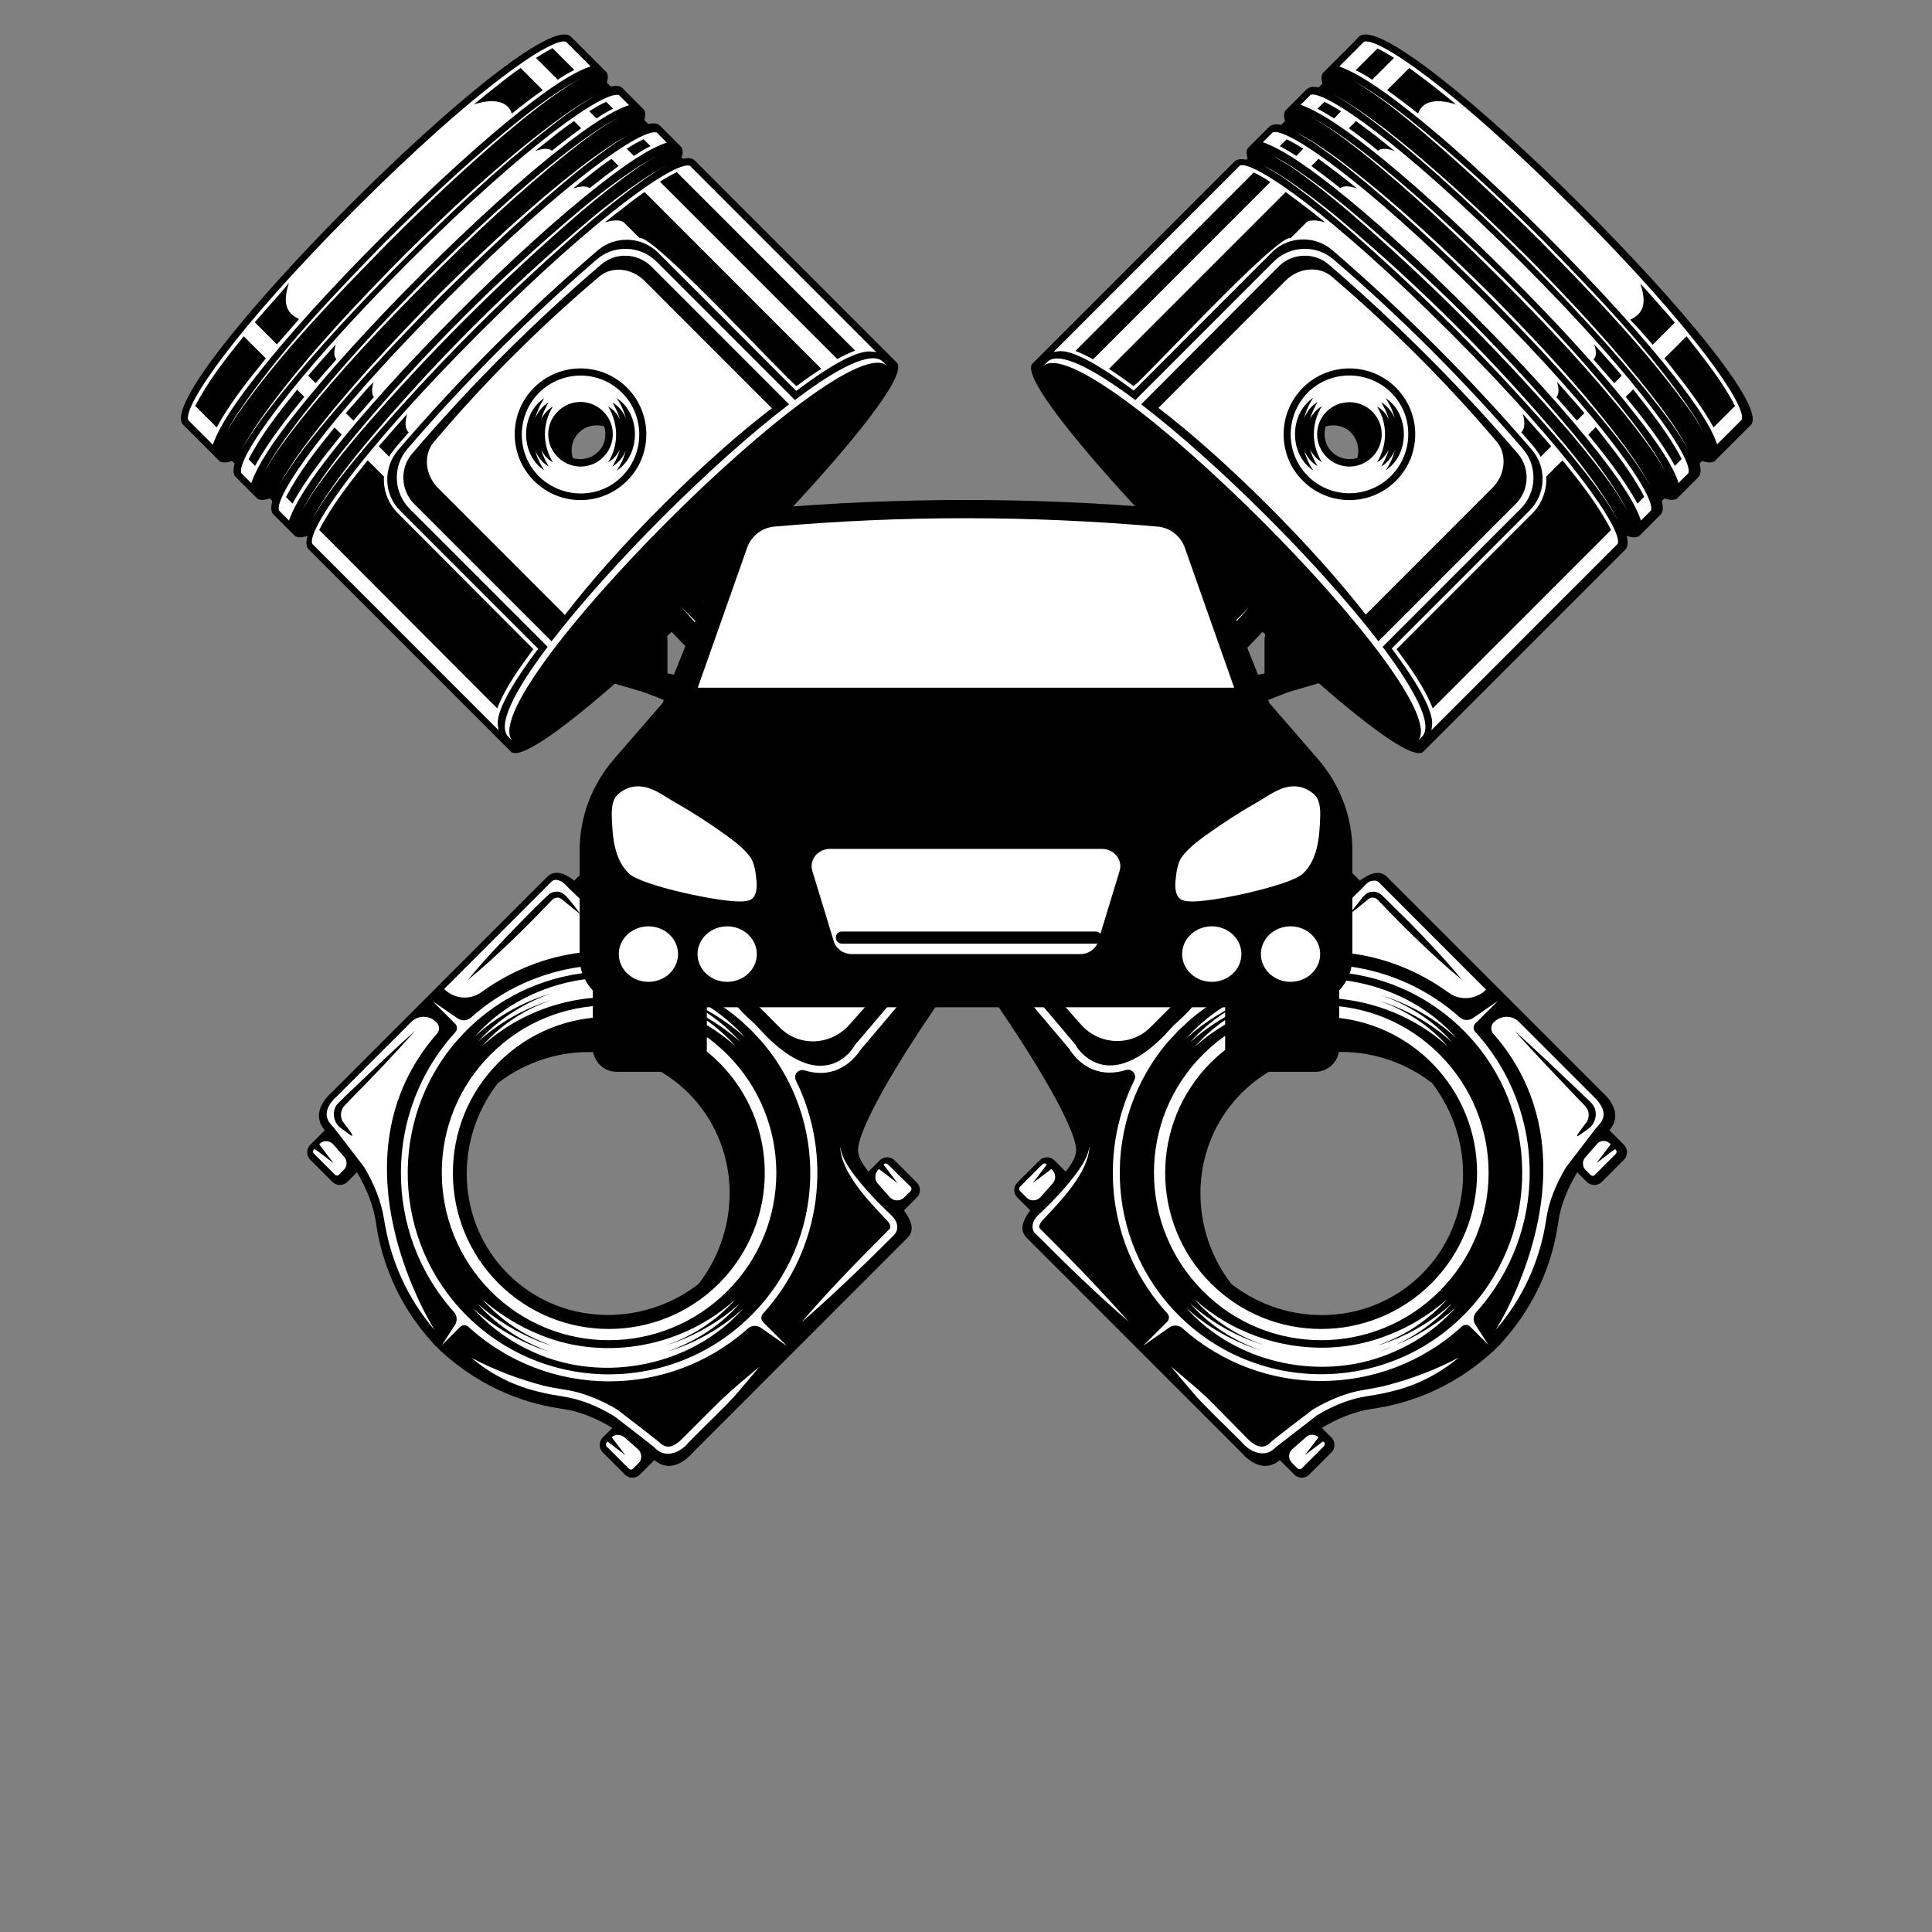 <svg xmlns="http://www.w3.org/2000/svg" xmlns:xlink="http://www.w3.org/1999/xlink" width="500" zoomAndPan="magnify" viewBox="0 0 375 375" height="500" preserveAspectRatio="xMidYMid meet" version="1.2"><rect x="0" y="0" width="375" height="375" fill="#808080" stroke="none"/><defs><clipPath id="460932d40b"><path d="M 115 174 L 138 174 L 138 208.043 L 115 208.043 Z M 115 174 "/></clipPath><clipPath id="3629647015"><path d="M 237 174 L 260 174 L 260 208.043 L 237 208.043 Z M 237 174 "/></clipPath><clipPath id="7888c1991c"><path d="M 112.5 97.043 L 262.5 97.043 L 262.5 196 L 112.5 196 Z M 112.5 97.043 "/></clipPath></defs><g id="dcc574b953"><path style=" stroke:none;fill-rule:nonzero;fill:#000000;fill-opacity:1;" d="M 263.754 7.133 L 262.367 8.586 L 256.555 14.398 C 256.617 14.336 256.684 14.273 256.746 14.273 C 256.43 14.652 256.43 15.348 256.684 16.23 L 255.926 16.992 C 254.914 16.738 254.156 16.863 253.648 17.309 L 252.199 18.762 L 249.293 21.668 C 249.355 21.605 249.418 21.539 249.48 21.539 C 249.168 21.918 249.168 22.613 249.418 23.5 L 248.66 24.258 C 247.648 24.004 246.891 24.133 246.387 24.574 L 242.027 28.934 C 242.094 28.871 242.156 28.809 242.219 28.809 C 241.902 29.188 241.902 29.883 242.156 30.766 L 241.902 31.02 C 240.891 30.766 240.133 30.895 239.629 31.336 L 200.406 70.578 C 198.195 72.789 209.059 86.312 223.207 101.352 C 213.859 110.262 199.965 123.594 187.332 135.094 C 174.699 123.594 160.742 110.324 151.27 101.16 C 165.418 86.184 176.281 72.66 174.07 70.387 L 134.848 31.145 C 134.406 30.703 133.648 30.578 132.574 30.828 L 132.32 30.578 C 132.574 29.691 132.574 28.996 132.258 28.617 C 132.32 28.68 132.383 28.68 132.449 28.746 L 130.996 27.289 L 128.09 24.383 C 127.648 23.941 126.891 23.816 125.816 24.066 L 125.059 23.309 C 125.309 22.426 125.309 21.73 124.996 21.352 C 125.059 21.414 125.121 21.414 125.184 21.477 L 120.824 17.117 C 120.383 16.676 119.625 16.547 118.551 16.801 L 117.793 16.043 C 118.047 15.156 118.047 14.465 117.73 14.082 C 117.793 14.148 117.859 14.148 117.922 14.211 L 113.688 9.977 L 112.301 8.586 L 110.848 7.133 C 103.961 0.246 28.676 75.57 35.562 82.457 L 37.012 83.91 L 42.824 89.723 C 42.762 89.66 42.699 89.598 42.699 89.535 C 43.141 89.852 43.898 89.852 45.035 89.469 L 45.539 89.977 C 45.223 91.176 45.223 92.125 45.793 92.629 L 50.152 96.988 C 50.086 96.926 50.023 96.863 50.023 96.801 C 50.465 97.117 51.223 97.117 52.359 96.738 L 52.867 97.242 C 52.551 98.445 52.551 99.391 53.117 99.898 L 57.477 104.258 C 57.414 104.195 57.352 104.129 57.352 104.066 C 57.793 104.383 58.551 104.383 59.688 104.004 C 59.371 105.203 59.371 106.152 59.941 106.66 L 99.164 145.898 C 101.438 148.113 115.203 136.988 130.363 122.645 C 139.016 131.617 151.332 144.574 162.387 156.641 C 144.195 170.102 128.531 179.391 123.48 179.832 C 122.09 179.961 120.574 179.074 118.996 177.812 L 121.203 175.598 C 121.961 174.84 121.961 173.516 121.203 172.758 L 116.848 168.395 C 116.09 167.637 114.762 167.637 114.004 168.395 L 111.477 170.922 C 109.457 169.406 107.625 168.773 106.172 170.227 C 101.816 174.59 64.363 212.062 64.363 212.062 C 64.363 212.062 59.879 215.664 63.035 219.391 L 60.191 222.234 C 59.434 222.992 59.434 224.32 60.191 225.078 L 64.551 229.438 C 65.309 230.195 66.637 230.195 67.395 229.438 L 69.289 227.543 C 71.055 230.512 72.445 233.797 72.949 237.148 C 73.836 243.531 76.488 252.441 84.066 260.719 C 84.129 260.781 84.195 260.906 84.258 260.969 C 84.445 261.16 84.699 261.348 84.887 261.539 C 85.078 261.73 85.266 261.98 85.457 262.172 C 85.52 262.234 85.582 262.297 85.711 262.359 C 93.984 269.941 102.891 272.598 109.27 273.48 C 112.551 273.926 115.898 275.379 118.867 277.148 L 116.973 279.043 C 116.215 279.801 116.215 281.129 116.973 281.887 L 121.332 286.246 C 122.09 287.004 123.414 287.004 124.172 286.246 L 127.016 283.402 C 130.742 286.562 134.344 282.074 134.344 282.074 C 134.344 282.074 171.859 244.539 176.152 240.242 C 177.605 238.789 176.91 236.957 175.457 234.938 L 177.984 232.406 C 178.742 231.648 178.742 230.324 177.984 229.562 L 173.629 225.203 C 172.871 224.445 171.543 224.445 170.785 225.203 L 168.574 227.414 C 167.312 225.836 166.426 224.32 166.555 222.93 C 166.996 218.125 175.332 203.781 187.711 186.785 C 200.027 203.781 208.43 218.125 208.871 222.93 C 208.996 224.32 208.113 225.836 206.848 227.414 L 204.637 225.203 C 203.879 224.445 202.555 224.445 201.797 225.203 L 197.438 229.562 C 196.68 230.324 196.68 231.648 197.438 232.406 L 199.965 234.938 C 198.449 236.957 197.816 238.789 199.27 240.242 C 203.629 244.605 241.082 282.074 241.082 282.074 C 241.082 282.074 244.684 286.562 248.406 283.402 L 251.25 286.246 C 252.008 287.004 253.336 287.004 254.094 286.246 L 258.449 281.887 C 259.207 281.129 259.207 279.801 258.449 279.043 L 256.555 277.148 C 259.523 275.379 262.809 273.988 266.156 273.48 C 272.535 272.598 281.441 269.941 289.715 262.359 C 289.777 262.297 289.902 262.234 289.969 262.172 C 290.156 261.98 290.348 261.73 290.535 261.539 C 290.727 261.348 290.977 261.16 291.168 260.969 C 291.23 260.906 291.293 260.844 291.355 260.719 C 298.938 252.441 301.59 243.531 302.473 237.148 C 302.914 233.863 304.367 230.512 306.137 227.543 L 308.031 229.438 C 308.789 230.195 310.113 230.195 310.871 229.438 L 315.23 225.078 C 315.988 224.32 315.988 222.992 315.23 222.234 L 312.387 219.391 C 315.547 215.664 311.062 212.062 311.062 212.062 C 311.062 212.062 273.547 174.523 269.25 170.227 C 267.797 168.773 265.965 169.469 263.945 170.922 L 261.418 168.395 C 260.66 167.637 259.336 167.637 258.578 168.395 L 254.219 172.758 C 253.461 173.516 253.461 174.84 254.219 175.598 L 256.43 177.812 C 254.852 179.074 253.336 179.961 251.945 179.832 C 246.891 179.391 231.23 170.102 213.039 156.641 C 224.09 144.574 236.406 131.617 245.062 122.645 C 260.219 136.988 273.988 148.113 276.262 145.898 L 315.484 106.66 C 315.988 106.152 316.051 105.27 315.734 104.004 C 316.809 104.383 317.629 104.383 318.074 104.066 C 318.012 104.129 318.012 104.195 317.945 104.258 L 322.305 99.898 C 322.809 99.391 322.875 98.508 322.559 97.242 L 323.062 96.738 C 324.137 97.117 324.957 97.117 325.398 96.801 C 325.336 96.863 325.336 96.926 325.273 96.992 L 326.727 95.535 L 329.633 92.629 C 330.137 92.125 330.199 91.238 329.883 89.977 L 330.391 89.469 C 331.461 89.852 332.285 89.852 332.727 89.535 C 332.664 89.598 332.664 89.66 332.598 89.723 L 339.863 82.457 C 345.926 75.57 270.703 0.246 263.754 7.133 Z M 116.09 87.699 C 114.762 89.027 112.867 89.406 111.164 88.902 C 110.656 87.195 111.035 85.301 112.363 83.973 C 113.688 82.645 115.582 82.266 117.289 82.773 C 117.793 84.543 117.414 86.438 116.09 87.699 Z M 135.605 249.215 C 124.426 257.812 108.574 257.242 98.594 247.258 C 88.613 237.273 87.984 221.414 96.637 210.227 C 107.816 201.633 123.668 202.203 133.648 212.188 C 143.625 222.172 144.195 238.031 135.605 249.215 Z M 240.957 212.188 C 250.934 202.203 266.789 201.57 277.965 210.227 C 286.555 221.414 285.988 237.273 276.008 247.258 C 266.031 257.242 250.176 257.875 238.996 249.215 C 230.406 238.031 231.039 222.172 240.957 212.188 Z M 263.441 88.902 C 261.734 89.406 259.84 89.027 258.512 87.703 C 257.188 86.375 256.809 84.477 257.312 82.773 C 259.02 82.266 260.914 82.645 262.238 83.973 C 263.504 85.301 263.945 87.195 263.441 88.902 Z M 263.441 88.902 "/><path style=" stroke:none;fill-rule:nonzero;fill:#ffffff;fill-opacity:1;" d="M 190.934 138.316 C 190.617 138 190.238 137.684 189.922 137.434 C 190.617 136.801 191.375 136.105 192.07 135.473 C 212.027 117.402 227.629 103.562 227.883 103.309 C 227.883 103.309 212.977 118.41 193.016 136.484 C 192.324 137.117 191.629 137.75 190.934 138.316 Z M 145.27 193.355 L 151.395 199.484 C 155.121 203.215 161.246 202.961 164.848 198.918 L 182.09 179.516 C 181.461 178.758 180.828 177.938 180.133 177.055 C 165.48 192.281 156.195 198.664 145.711 192.723 C 145.332 192.535 144.953 193.039 145.27 193.355 Z M 224.852 79.172 L 249.547 54.461 C 252.07 51.934 256.051 51.555 258.512 53.703 C 270.07 63.562 280.809 74.305 290.473 85.68 C 292.555 88.145 292.242 92.125 289.715 94.652 L 265.082 119.297 C 254.914 106.152 237.988 89.219 224.852 79.172 Z M 252.891 93.324 C 257.883 98.316 265.965 98.316 270.957 93.324 C 275.945 88.332 275.945 80.246 270.957 75.254 C 265.965 70.262 257.883 70.262 252.891 75.254 C 247.902 80.246 247.902 88.395 252.891 93.324 Z M 202.363 71.145 L 203.25 70.262 C 205.461 68.051 212.027 71.398 220.367 77.652 L 247.207 50.797 C 250.367 47.637 255.48 47.449 258.828 50.355 C 272.094 61.73 284.41 74.113 295.59 87.133 C 298.492 90.48 298.305 95.602 295.145 98.758 L 268.367 125.551 C 274.746 134.082 278.219 140.781 276.008 142.992 L 275.125 143.879 C 283.523 135.473 210.766 62.676 202.363 71.145 Z M 221.504 78.477 C 236.281 89.785 256.176 109.629 267.547 124.477 L 294.199 97.812 C 296.852 95.156 297.039 90.859 294.578 88.016 C 283.461 75.062 271.145 62.742 257.945 51.367 C 255.102 48.902 250.809 49.09 248.156 51.746 Z M 204.828 150.387 C 205.461 150.891 206.09 151.398 206.66 151.902 L 238.367 116.328 C 225.164 128.902 214.176 140.34 204.828 150.387 Z M 303.609 86.121 C 290.473 70.449 275.883 55.852 260.219 42.711 C 256.555 39.613 252.578 36.645 248.535 33.988 C 248.027 33.672 245.82 32.41 245.188 32.094 C 246.008 32.598 247.586 33.547 248.473 34.051 C 252.449 36.77 256.305 39.867 259.965 42.961 C 275.441 56.297 289.969 70.828 303.293 86.312 C 306.199 89.785 309.168 93.453 311.758 97.242 C 312.391 98.129 313.527 100.148 314.156 101.16 C 313.527 100.086 312.578 98.254 311.82 97.18 C 309.355 93.324 306.516 89.598 303.609 86.121 Z M 253.84 92.379 C 249.418 87.953 249.418 80.688 253.84 76.199 C 258.262 71.777 265.523 71.777 270.008 76.199 C 274.492 80.625 274.43 87.891 270.008 92.379 C 265.523 96.863 258.262 96.863 253.84 92.379 Z M 269.566 81.383 C 269.062 80.371 268.367 79.488 267.293 78.918 C 269.379 82.266 269.312 86.375 267.293 89.723 C 268.305 89.156 269.062 88.27 269.566 87.258 C 269.25 88.395 268.746 89.406 268.113 90.543 C 269.379 89.785 270.199 88.648 270.766 87.32 C 270.387 88.711 269.82 90.102 268.934 91.305 C 273.672 88.27 273.672 80.309 268.934 77.273 C 269.82 78.539 270.387 79.93 270.766 81.32 C 270.262 79.992 269.379 78.855 268.113 78.098 C 268.746 79.172 269.25 80.246 269.566 81.383 Z M 257.504 79.867 C 255.039 82.328 255.039 86.246 257.504 88.711 C 259.965 91.176 263.883 91.176 266.344 88.711 C 268.809 86.246 268.809 82.328 266.344 79.867 C 263.883 77.465 259.965 77.465 257.504 79.867 Z M 254.914 91.305 C 254.031 90.039 253.461 88.648 253.082 87.258 C 253.586 88.586 254.473 89.723 255.734 90.48 C 255.102 89.469 254.598 88.332 254.281 87.195 C 254.789 88.207 255.48 89.09 256.555 89.66 C 254.473 86.312 254.535 82.203 256.555 78.855 C 255.547 79.422 254.789 80.309 254.281 81.32 C 254.598 80.18 255.102 79.172 255.734 78.031 C 254.473 78.793 253.648 79.93 253.082 81.254 C 253.461 79.867 254.031 78.477 254.914 77.211 C 250.176 80.309 250.176 88.27 254.914 91.305 Z M 210.262 153.734 C 228.324 133.766 242.219 118.098 242.473 117.844 C 242.473 117.844 227.312 132.82 209.25 152.789 C 209.059 153.039 208.871 153.23 208.617 153.484 C 208.996 153.797 209.375 154.051 209.691 154.305 C 209.945 154.113 210.07 153.926 210.262 153.734 Z M 281.566 64.637 C 305.188 88.27 314.789 102.742 314.031 105.457 L 314.031 105.52 L 277.84 141.73 L 277.965 140.719 C 278.156 139.012 277.02 135.094 270.324 126.121 L 270.137 125.867 L 296.914 99.074 C 300.074 95.914 300.262 90.734 297.355 87.32 C 285.609 73.672 272.598 60.594 258.641 48.586 C 255.23 45.617 250.051 45.805 246.891 48.965 L 220.051 75.82 L 219.797 75.633 C 211.02 69.059 207.164 67.984 205.523 68.176 L 204.512 68.301 L 240.703 32.094 L 240.766 32.094 C 243.48 31.398 257.945 41.004 281.566 64.637 Z M 212.156 69.754 L 246.578 35.316 C 245.504 34.621 244.43 33.988 243.355 33.484 L 208.742 68.113 C 209.691 68.492 210.828 68.996 212.156 69.754 C 212.09 69.754 212.156 69.754 212.156 69.754 Z M 257.188 43.152 C 255.988 42.141 254.723 41.191 253.523 40.246 C 252.133 39.172 250.871 38.285 249.547 37.273 L 215.25 71.586 C 216.891 72.66 218.469 73.801 220.051 74.938 C 222.387 73.23 247.902 45.426 250.555 46.184 C 250.555 46.184 253.336 43.406 253.336 43.406 C 253.902 42.582 255.355 42.645 257.188 43.152 Z M 303.293 89.344 L 300.137 92.504 C 300.262 95.094 299.316 97.75 297.484 99.582 L 271.082 125.996 C 273.734 129.598 276.449 133.324 278.094 137.496 L 312.703 102.867 C 310.242 98.066 306.703 93.578 303.293 89.344 Z M 295.273 83.91 C 296.348 85.172 297.547 86.375 298.492 87.766 C 298.684 88.082 298.871 88.332 299.062 88.648 L 301.082 86.625 C 300.262 85.68 299.441 84.668 298.492 83.656 C 297.547 82.582 296.598 81.508 295.59 80.371 C 296.031 82.016 295.969 83.277 295.273 83.91 Z M 320.789 77.402 C 323.316 80.625 325.84 83.91 327.801 87.512 C 325.906 83.848 323.504 80.496 320.977 77.211 C 313.398 67.48 304.938 58.445 296.281 49.66 C 287.504 41.004 278.473 32.535 268.746 24.953 C 265.461 22.488 262.113 20.023 258.449 18.191 C 262.113 20.086 265.398 22.613 268.617 25.141 C 278.281 32.852 287.25 41.32 295.969 49.977 C 304.621 58.762 313.082 67.734 320.789 77.402 Z M 305.441 84.227 C 292.305 68.555 277.715 53.957 262.051 40.812 C 258.387 37.719 254.41 34.746 250.367 32.094 C 249.859 31.777 247.648 30.512 247.02 30.199 C 247.84 30.703 249.418 31.652 250.305 32.156 C 254.281 34.875 258.133 37.969 261.797 41.066 C 277.273 54.398 291.797 68.934 305.125 84.414 C 308.031 87.891 311 91.555 313.59 95.348 C 314.219 96.23 315.355 98.254 315.988 99.266 C 315.355 98.191 314.41 96.359 313.652 95.285 C 311.25 91.492 308.348 87.766 305.441 84.227 Z M 173.121 236.012 C 170.344 233.355 167.691 230.637 165.418 227.543 C 164.344 226.027 163.332 224.445 163.078 222.551 C 163.207 227.543 168.637 233.168 171.984 236.703 C 172.363 237.086 172.805 237.527 172.805 238.094 C 172.871 238.41 172.617 238.602 172.426 238.789 L 171.922 239.297 C 166.301 244.918 160.742 250.605 155.562 256.672 C 161.562 251.43 167.312 245.93 172.934 240.309 C 172.934 240.309 173.438 239.801 173.438 239.801 C 174.637 238.727 174.195 236.957 173.121 236.012 Z M 288.008 58.191 C 311.629 81.824 321.23 96.297 320.473 99.012 L 320.473 99.074 L 318.516 101.035 L 318.324 100.527 C 317.25 97.559 314.598 93.453 310.242 87.891 C 304.242 80.18 295.461 70.512 285.547 60.594 C 275.629 50.672 265.965 41.887 258.262 35.883 C 252.703 31.523 248.598 28.934 245.629 27.797 L 245.125 27.605 L 247.082 25.648 L 247.145 25.648 C 249.926 24.953 264.387 34.559 288.008 58.191 Z M 252.957 28.871 C 251.883 28.176 250.809 27.543 249.734 27.039 L 248.406 28.363 C 249.48 28.934 250.43 29.504 251.629 30.262 Z M 263.375 36.578 C 262.238 35.633 261.039 34.684 259.902 33.801 C 258.512 32.727 257.25 31.84 255.926 30.828 L 254.535 32.219 C 256.43 33.609 258.324 35.062 260.156 36.516 C 260.852 36.012 261.926 36.074 263.375 36.578 Z M 308.285 84.352 C 311.629 88.461 315.355 93.199 317.82 97.75 L 319.148 96.422 C 316.684 91.617 313.082 87.195 309.734 82.898 Z M 302.094 77.086 C 303.484 78.664 304.809 80.18 306.074 81.637 L 307.523 80.18 C 306.703 79.234 305.883 78.223 304.938 77.211 C 304.051 76.199 303.168 75.188 302.219 74.113 C 302.598 75.379 302.598 76.328 302.219 76.957 Z M 172.363 226.027 C 172.113 225.773 171.734 225.773 171.48 226.027 L 174.195 229.629 L 170.594 226.91 L 170.469 227.035 C 169.773 227.73 169.711 228.934 170.344 229.691 L 172.68 232.344 C 173.438 233.168 174.699 233.23 175.523 232.406 L 176.723 231.207 C 176.977 230.953 176.977 230.574 176.723 230.324 Z M 289.211 56.992 C 280.492 48.398 271.523 39.93 261.797 32.41 C 259.715 30.766 257.125 28.996 254.914 27.543 C 254.41 27.227 252.199 25.965 251.566 25.648 C 252.262 26.09 254.094 27.164 254.852 27.605 C 256.996 29.125 259.586 30.957 261.609 32.598 C 271.207 40.246 280.113 48.711 288.766 57.305 C 298.113 66.723 307.273 76.391 315.355 86.879 C 317.188 89.344 318.957 91.871 320.473 94.527 C 319.02 91.871 317.316 89.281 315.484 86.754 C 307.652 76.137 298.492 66.406 289.211 56.992 Z M 338.094 81.383 L 338.094 81.445 L 333.293 86.246 L 333.105 85.742 C 332.031 82.773 329.379 78.664 325.02 73.105 C 319.02 65.457 310.242 55.789 300.324 45.867 C 290.41 35.949 280.746 27.164 273.039 21.16 C 267.48 16.801 263.375 14.211 260.41 13.074 L 259.965 12.883 L 264.766 8.082 L 264.828 8.082 C 267.547 7.324 282.008 16.926 305.629 40.562 C 329.254 64.195 338.852 78.664 338.094 81.383 Z M 266.344 15.473 L 270.578 11.242 C 269.504 10.547 268.43 9.914 267.355 9.406 L 263.125 13.641 C 264.262 14.148 265.207 14.715 266.344 15.473 Z M 282.641 20.277 C 280.934 18.887 279.23 17.496 277.523 16.168 C 276.137 15.094 274.871 14.211 273.547 13.199 L 269.25 17.496 C 271.273 18.949 273.293 20.465 275.25 22.047 C 276.199 19.203 279.547 19.266 282.641 20.277 Z M 320.789 66.91 L 325.082 62.613 C 324.262 61.668 323.441 60.656 322.492 59.645 C 321.23 58.191 319.777 56.547 318.391 55.031 C 319.652 58.887 319.02 60.844 316.43 62.047 C 316.559 62.172 316.621 62.297 316.746 62.426 C 318.199 63.879 319.527 65.457 320.789 66.91 Z M 336.77 78.793 C 334.305 73.988 330.703 69.566 327.359 65.27 L 323.062 69.566 C 323.504 70.07 323.945 70.641 324.324 71.145 C 327.23 74.809 330.453 79.043 332.602 82.961 Z M 299.629 46.754 C 292.367 39.551 284.914 32.535 277.02 25.965 C 272.344 22.047 267.418 18.254 262.051 15.285 C 267.355 18.316 272.156 22.234 276.828 26.215 C 284.598 32.852 292.051 39.867 299.25 47.07 C 309.609 57.621 319.969 68.363 328.559 80.434 C 329.188 81.32 330.324 83.34 330.957 84.352 C 330.324 83.34 329.316 81.383 328.621 80.371 C 320.41 68.113 309.988 57.371 299.629 46.754 Z M 295.273 50.926 C 318.895 74.559 328.496 89.027 327.738 91.746 L 327.738 91.809 L 325.777 93.766 L 325.652 93.262 C 324.578 90.293 321.926 86.184 317.566 80.625 C 311.566 72.914 302.789 63.246 292.871 53.324 C 282.957 43.406 273.293 34.621 265.586 28.617 C 260.031 24.258 255.926 21.668 252.957 20.531 L 252.449 20.34 L 254.41 18.383 L 254.473 18.383 C 257.188 17.688 271.652 27.289 295.273 50.926 Z M 260.281 21.605 C 260.219 21.605 260.219 21.539 260.281 21.605 C 259.207 20.91 258.133 20.277 257.062 19.77 L 255.734 21.098 C 256.809 21.668 257.754 22.234 258.957 22.992 Z M 270.703 29.312 C 269.504 28.363 268.305 27.418 267.168 26.469 C 265.777 25.395 264.516 24.512 263.188 23.5 L 261.797 24.891 C 263.754 26.281 265.652 27.734 267.48 29.25 C 268.113 28.746 269.125 28.746 270.703 29.312 Z M 315.547 77.023 C 318.895 81.129 322.621 85.867 325.082 90.418 L 326.41 89.09 C 323.945 84.289 320.348 79.867 317 75.57 Z M 309.293 69.754 C 310.684 71.336 312.008 72.914 313.336 74.367 L 314.789 72.914 C 313.969 71.965 313.148 70.957 312.199 69.945 C 311.316 68.934 310.43 67.922 309.422 66.848 C 309.926 68.238 309.863 69.25 309.293 69.754 Z M 291.926 54.02 C 283.145 45.363 274.113 36.895 264.387 29.312 C 261.102 26.848 257.754 24.383 254.094 22.551 C 257.754 24.445 261.039 26.977 264.262 29.504 C 273.863 37.211 282.828 45.68 291.547 54.398 C 300.262 63.121 308.727 72.094 316.43 81.762 C 318.957 84.984 321.484 88.27 323.441 91.871 C 321.547 88.207 319.148 84.859 316.621 81.57 C 309.105 71.84 300.641 62.805 291.926 54.02 Z M 135.668 186.152 C 136.109 187.352 134.344 188.238 133.207 187.797 C 119.941 182.297 105.414 183.941 93.414 192.598 C 91.203 194.176 88.172 193.926 86.215 191.965 L 106.992 171.176 C 107.184 170.988 107.562 170.609 108.383 170.859 C 108.824 170.988 109.203 171.238 109.582 171.555 C 111.414 173.449 119.121 181.16 123.48 181.16 C 131.625 181.16 161.121 160.309 161.121 160.309 C 161.121 160.309 154.426 165.617 138.133 179.203 C 136.68 180.465 134.848 184.129 135.668 186.152 Z M 112.68 177.434 C 111.922 176.422 111.164 175.41 110.34 174.461 C 109.898 173.957 109.395 173.324 108.637 173.137 C 107.879 172.945 106.93 173.137 106.363 173.766 C 104.531 175.473 102.762 177.242 100.992 179.074 C 97.457 182.676 93.984 186.344 90.762 190.262 C 96.574 185.457 102.004 180.086 107.184 174.652 C 107.625 174.145 108.512 174.082 109.016 174.523 L 109.711 175.094 C 110.719 175.914 111.668 176.738 112.68 177.434 Z M 84.383 258.191 C 79.078 251.996 75.793 244.73 74.531 236.578 C 74.023 233.418 72.762 230.008 70.676 226.531 L 65.055 219.199 L 64.234 218.254 C 63.602 217.559 63.352 216.801 63.414 216.043 C 63.539 214.336 65.246 212.945 65.309 212.883 L 65.434 212.754 L 79.836 198.348 C 81.16 197.02 83.371 197.02 84.699 198.41 C 85.332 199.043 85.395 199.992 84.824 200.625 C 63.223 225.266 84.383 258.191 84.383 258.191 Z M 80.594 200.055 C 76.297 203.91 72.066 207.953 67.898 211.934 C 67.898 211.934 66.637 213.137 66.637 213.137 C 66.258 213.578 65.688 214.02 65.309 214.523 C 64.297 216.043 64.867 218.191 66.32 219.074 C 67.52 219.895 69.539 221.73 67.582 219.074 C 67.266 218.633 66.824 218.125 66.57 217.746 C 65.941 216.738 66.066 215.473 66.887 214.59 C 67.266 214.211 68.277 213.137 68.719 212.691 C 72.699 208.648 76.805 204.352 80.594 200.055 Z M 64.676 222.109 C 63.984 221.352 62.781 221.285 62.086 221.98 L 61.961 222.109 L 64.742 225.773 L 61.078 222.992 L 60.949 223.117 C 60.699 223.371 60.699 223.75 60.949 223.941 L 64.992 227.984 C 65.246 228.238 65.625 228.238 65.812 227.984 L 66.762 227.035 C 67.395 226.406 67.457 225.332 66.824 224.574 Z M 123.793 281.254 L 121.203 278.98 C 120.445 278.348 119.375 278.348 118.742 278.98 L 121.395 282.457 L 117.922 279.801 L 117.793 279.926 C 117.543 280.18 117.543 280.559 117.793 280.812 L 122.027 285.047 C 122.277 285.297 122.656 285.297 122.91 285.047 L 123.984 283.973 C 124.68 283.215 124.617 282.012 123.793 281.254 Z M 113.562 170.48 C 112.742 171.301 112.805 172.566 113.562 173.262 L 116.152 175.535 C 116.91 176.168 118.047 176.105 118.742 175.41 L 119.754 174.398 C 120.004 174.145 120.004 173.766 119.754 173.516 L 115.582 169.344 C 115.332 169.09 114.953 169.09 114.699 169.344 L 117.48 173.008 L 113.816 170.227 Z M 183.859 181.855 C 184.113 182.234 184.426 182.613 184.68 182.992 C 175.145 194.113 167.691 203.023 167.059 203.719 C 166.742 204.227 164.531 207.699 160.238 208.207 C 158.91 208.332 157.586 208.207 156.195 207.762 C 154.996 207.383 153.922 208.586 154.488 209.723 C 161.691 224.32 159.543 242.391 148.109 254.969 C 147.668 255.473 147.668 256.168 148.109 256.609 L 152.785 261.285 L 147.73 257.746 C 146.91 257.18 145.836 257.242 145.141 257.875 C 129.73 271.648 106.234 271.523 90.953 257.559 C 90.445 257.117 89.75 257.117 89.309 257.559 L 85.773 261.098 L 88.301 257.18 C 88.805 256.422 88.742 255.348 88.109 254.652 C 74.277 239.234 74.402 215.664 88.363 200.371 C 88.805 199.863 88.805 199.168 88.363 198.727 L 83.941 194.305 L 88.805 197.652 C 89.625 198.223 90.699 198.16 91.395 197.527 C 103.711 186.531 121.141 184.383 135.48 191.082 C 136.867 191.715 138.383 190.512 138.004 188.996 C 137.754 187.859 137.625 186.723 137.754 185.648 C 138.195 181.352 141.668 179.137 142.238 178.82 C 142.996 178.191 152.91 169.848 164.91 159.551 C 165.227 159.863 165.543 160.246 165.797 160.559 C 153.352 171.238 143.184 179.77 143.059 179.961 L 142.934 180.023 C 142.867 180.023 139.52 181.98 139.078 185.836 C 138.699 189.25 140.656 193.102 144.891 197.273 C 145.52 197.844 146.152 198.41 146.723 198.98 C 146.723 198.98 146.785 199.043 146.848 199.043 C 146.91 199.043 146.91 199.105 146.91 199.168 C 147.48 199.801 148.047 200.371 148.617 201.004 C 152.848 205.234 156.699 207.195 160.047 206.816 C 163.902 206.438 165.859 203.023 165.859 202.961 L 165.922 202.836 C 166.109 202.707 173.879 193.418 183.859 181.855 Z M 147.605 201.887 C 147.039 201.316 146.406 200.625 145.836 199.992 C 145.141 199.359 144.512 198.789 143.941 198.223 C 128.344 184.574 104.469 185.395 89.879 200.688 C 75.793 215.473 75.539 238.918 89.246 253.957 C 104.34 270.574 130.172 271.016 145.836 255.281 C 160.488 240.688 161.059 217.242 147.605 201.887 Z M 143.562 253.008 C 139.395 256.801 134.469 259.516 129.164 261.16 C 134.344 259.391 139.078 256.355 142.742 252.188 C 132.699 261.348 117.73 264.258 105.098 259.199 C 100.93 257.559 97.016 255.156 93.605 252.188 C 96.637 255.598 100.426 258.379 104.656 260.211 C 105.477 260.59 106.301 260.906 107.121 261.223 C 106.301 260.969 105.414 260.652 104.594 260.34 C 100.301 258.633 96.258 256.168 92.719 253.07 C 95.879 256.609 99.793 259.453 104.152 261.348 C 104.973 261.73 105.793 262.043 106.613 262.359 C 105.793 262.109 104.973 261.793 104.09 261.477 C 99.605 259.707 95.5 257.18 91.836 253.957 C 95.059 257.559 99.164 260.527 103.648 262.488 C 117.164 268.617 134.406 265.141 144.258 253.957 C 140.027 257.875 134.91 260.719 129.48 262.359 C 134.973 260.402 139.836 257.305 143.562 253.008 Z M 141.164 204.668 C 153.859 217.367 153.859 237.969 141.164 250.605 C 128.469 263.309 107.879 263.309 95.246 250.605 C 82.613 237.906 82.551 217.305 95.246 204.668 C 107.879 191.965 128.469 191.965 141.164 204.668 Z M 139.586 206.246 C 127.773 194.43 108.574 194.43 96.762 206.246 C 84.953 218.062 84.953 237.273 96.762 249.09 C 108.574 260.906 127.773 260.906 139.586 249.09 C 151.395 237.211 151.395 218.062 139.586 206.246 Z M 92.781 202.203 C 96.953 198.41 101.879 195.695 107.184 194.051 C 102.004 195.82 97.266 198.855 93.605 203.023 C 103.648 193.863 118.617 190.953 131.246 196.012 C 135.414 197.652 139.332 200.055 142.742 203.023 C 139.711 199.613 135.922 196.832 131.688 195 C 130.867 194.621 130.047 194.305 129.227 193.988 C 130.047 194.242 130.93 194.559 131.754 194.871 C 136.047 196.578 140.09 199.043 143.625 202.141 C 140.469 198.602 136.551 195.758 132.195 193.863 C 131.375 193.484 130.551 193.168 129.73 192.852 C 130.551 193.102 131.375 193.418 132.258 193.734 C 136.742 195.504 140.848 198.031 144.512 201.254 C 141.289 197.652 137.184 194.684 132.699 192.723 C 119.184 186.594 101.941 190.07 92.09 201.254 C 96.32 197.336 101.438 194.492 106.867 192.852 C 101.438 194.809 96.574 197.969 92.781 202.203 Z M 133.836 277.844 C 132.32 279.297 130.238 282.141 128.09 280.055 C 127.836 279.738 120.383 274.051 119.816 273.609 C 117.605 272.281 115.27 271.207 112.805 270.449 C 110.406 269.691 107.816 269.562 105.414 268.934 C 100.613 267.668 95.941 265.898 91.52 263.562 C 95.371 266.848 100.109 269.184 105.098 270.258 C 107.5 270.891 110.027 271.02 112.426 271.777 C 114.762 272.473 116.973 273.547 119.121 274.809 C 119.059 274.746 127.457 281.191 127.207 281.129 C 129.227 283.148 132.07 281.949 133.648 279.992 C 133.898 279.738 134.594 279.043 134.848 278.789 C 135.984 277.59 142.047 271.777 142.934 270.574 C 144.383 268.867 146.027 266.973 147.418 265.266 C 145.078 267.227 142.617 269.25 140.406 271.332 C 140.406 271.27 133.836 277.844 133.836 277.844 Z M 259.84 169.281 C 259.586 169.027 259.207 169.027 258.957 169.281 L 254.789 173.449 C 254.535 173.703 254.535 174.082 254.789 174.336 L 255.797 175.348 C 256.492 176.043 257.629 176.105 258.387 175.473 L 260.977 173.199 C 261.797 172.504 261.797 171.238 260.977 170.418 L 260.66 170.102 L 256.996 172.883 Z M 279.418 250.605 C 266.723 263.309 246.133 263.309 233.504 250.605 C 220.809 237.906 220.809 217.305 233.504 204.668 C 246.199 191.965 266.789 191.965 279.418 204.668 C 292.113 217.367 292.113 237.906 279.418 250.605 Z M 277.84 206.246 C 266.031 194.43 246.828 194.43 235.02 206.246 C 223.207 218.062 223.207 237.273 235.02 249.09 C 246.828 260.906 266.031 260.906 277.84 249.09 C 289.652 237.211 289.652 218.062 277.84 206.246 Z M 244.934 192.977 C 244.113 193.293 243.293 193.609 242.473 193.988 C 238.113 195.883 234.195 198.727 231.039 202.266 C 234.578 199.105 238.555 196.641 242.914 195 C 243.734 194.684 244.555 194.367 245.441 194.113 C 244.617 194.43 243.797 194.746 242.977 195.125 C 238.746 196.957 234.957 199.738 231.922 203.152 C 235.336 200.117 239.25 197.715 243.418 196.137 C 256.051 191.082 271.02 194.051 281.062 203.152 C 277.398 198.98 272.66 195.945 267.48 194.176 C 272.789 195.82 277.715 198.539 281.883 202.328 C 278.156 198.031 273.23 194.938 267.926 193.102 C 273.355 194.809 278.473 197.59 282.703 201.508 C 272.852 190.324 255.609 186.848 242.094 192.977 C 237.543 194.938 233.504 197.906 230.281 201.508 C 233.883 198.285 238.051 195.695 242.535 193.988 C 243.293 193.547 244.113 193.23 244.934 192.977 Z M 267.926 262.297 C 268.746 261.98 269.566 261.664 270.387 261.285 C 274.746 259.391 278.66 256.547 281.82 253.008 C 278.281 256.168 274.305 258.633 269.945 260.273 C 269.125 260.59 268.305 260.906 267.418 261.16 C 268.238 260.844 269.062 260.527 269.883 260.148 C 274.113 258.316 277.902 255.535 280.934 252.125 C 277.523 255.156 273.609 257.559 269.441 259.137 C 256.809 264.191 241.84 261.223 231.797 252.125 C 235.461 256.293 240.199 259.328 245.375 261.098 C 240.07 259.453 235.145 256.738 230.977 252.945 C 234.703 257.242 239.629 260.34 244.934 262.172 C 239.504 260.465 234.387 257.684 230.156 253.766 C 240.008 264.953 257.25 268.426 270.766 262.297 C 275.312 260.34 279.355 257.367 282.578 253.766 C 278.977 256.988 274.809 259.578 270.324 261.285 C 269.566 261.73 268.746 262.043 267.926 262.297 Z M 261.797 270.449 C 259.336 271.207 256.996 272.281 254.789 273.609 C 254.219 274.051 246.703 279.738 246.512 280.055 C 244.367 282.141 242.219 279.297 240.766 277.844 C 240.766 277.844 234.262 271.27 234.262 271.27 C 232.051 269.184 229.523 267.164 227.25 265.203 C 228.641 266.91 230.281 268.805 231.734 270.512 C 232.617 271.711 238.617 277.527 239.82 278.727 C 240.07 278.98 240.766 279.676 241.02 279.926 C 242.598 281.824 245.441 283.086 247.461 281.066 C 247.27 281.129 255.672 274.746 255.547 274.746 C 257.691 273.48 259.902 272.406 262.238 271.711 C 264.641 270.953 267.168 270.828 269.566 270.195 C 274.555 269.121 279.23 266.785 283.145 263.496 C 278.727 265.836 274.113 267.605 269.25 268.867 C 266.789 269.562 264.262 269.691 261.797 270.449 Z M 256.746 279.801 L 253.27 282.457 L 255.926 278.98 C 255.23 278.348 254.156 278.285 253.461 278.98 L 250.871 281.254 C 250.051 281.949 249.988 283.215 250.746 283.91 L 251.82 284.984 C 252.07 285.234 252.449 285.234 252.703 284.984 L 256.934 280.75 C 257.188 280.496 257.188 280.117 256.934 279.863 Z M 201.984 232.344 L 204.324 229.691 C 205.016 228.934 204.953 227.797 204.195 227.035 L 204.07 226.91 L 200.469 229.629 L 203.188 226.027 C 202.934 225.773 202.555 225.773 202.301 226.027 L 198.008 230.324 C 197.754 230.574 197.754 230.953 198.008 231.207 L 199.207 232.406 C 199.965 233.23 201.227 233.168 201.984 232.344 Z M 238.934 186.152 C 239.754 184.129 237.922 180.465 236.535 179.328 C 220.238 165.742 213.543 160.434 213.543 160.434 C 213.543 160.434 243.039 181.285 251.188 181.285 C 255.609 181.285 263.312 173.578 265.082 171.684 C 265.398 171.367 265.777 171.051 266.281 170.988 C 267.102 170.797 267.48 171.113 267.672 171.301 L 288.453 192.094 C 286.555 193.988 283.461 194.305 281.25 192.723 C 269.312 184.066 254.789 182.426 241.461 187.922 C 240.262 188.238 238.492 187.289 238.934 186.152 Z M 261.926 177.434 C 262.934 176.672 263.945 175.914 264.895 175.094 L 265.586 174.523 C 266.094 174.082 266.977 174.145 267.418 174.652 C 272.66 180.148 278.031 185.457 283.84 190.262 C 280.621 186.344 277.145 182.676 273.609 179.074 C 271.84 177.305 270.008 175.535 268.238 173.766 C 267.672 173.199 266.723 172.945 265.965 173.137 C 265.207 173.262 264.703 173.895 264.262 174.461 C 263.441 175.473 262.684 176.422 261.926 177.434 Z M 202.617 239.234 L 202.113 238.727 C 201.922 238.539 201.672 238.41 201.734 238.031 C 201.797 237.465 202.176 237.02 202.555 236.641 C 205.84 233.168 211.332 227.543 211.461 222.488 C 211.207 224.383 210.195 225.961 209.121 227.48 C 206.848 230.574 204.195 233.355 201.418 235.945 C 200.406 236.895 199.902 238.664 201.164 239.613 C 201.164 239.613 201.672 240.117 201.672 240.117 C 207.293 245.742 212.977 251.301 219.039 256.484 C 213.797 250.605 208.301 244.855 202.617 239.234 Z M 171.355 70.199 L 172.238 71.082 C 163.836 62.676 91.078 135.473 99.543 143.879 L 98.656 142.992 C 96.445 140.781 99.855 134.082 106.301 125.551 L 79.52 98.758 C 76.363 95.602 76.172 90.48 79.078 87.133 C 90.258 74.113 102.637 61.73 115.836 50.355 C 119.184 47.449 124.301 47.637 127.457 50.797 L 154.301 77.652 C 162.574 71.336 169.145 68.051 171.355 70.199 Z M 153.164 78.477 L 126.445 51.746 C 123.793 49.09 119.5 48.902 116.656 51.367 C 103.457 62.676 91.141 75 80.023 88.016 C 77.562 90.859 77.75 95.156 80.402 97.812 L 107.059 124.477 C 118.488 109.629 138.32 89.785 153.164 78.477 Z M 64.363 87.891 C 60.004 93.453 57.414 97.559 56.277 100.527 L 56.086 101.035 L 54.129 99.074 L 54.129 99.012 C 53.371 96.297 62.973 81.824 86.594 58.191 C 110.215 34.559 124.68 24.953 127.395 25.711 L 127.457 25.711 L 129.414 27.672 L 128.91 27.859 C 125.941 28.934 121.836 31.586 116.277 35.949 C 108.574 41.949 98.91 50.734 88.992 60.656 C 79.078 70.578 70.363 80.246 64.363 87.891 Z M 121.648 28.871 L 123.035 30.262 C 124.172 29.504 125.121 28.934 126.258 28.363 L 124.93 27.039 C 123.793 27.543 122.723 28.176 121.648 28.871 Z M 111.227 36.578 C 112.68 36.137 113.816 36.012 114.445 36.516 C 116.277 35.062 118.172 33.609 120.066 32.219 L 118.68 30.828 C 117.289 31.777 116.027 32.727 114.699 33.801 C 113.562 34.684 112.363 35.633 111.227 36.578 Z M 69.73 77.211 C 68.848 78.223 67.961 79.234 67.141 80.18 L 68.594 81.637 C 69.855 80.18 71.184 78.664 72.57 77.086 L 72.508 77.023 C 72.129 76.391 72.129 75.441 72.508 74.18 C 71.434 75.188 70.551 76.262 69.73 77.211 Z M 56.781 97.75 C 59.246 93.199 62.973 88.461 66.32 84.352 L 64.93 82.961 C 61.52 87.195 57.98 91.684 55.52 96.484 Z M 286.367 257.117 L 288.895 261.035 L 285.355 257.496 C 284.914 257.051 284.156 257.051 283.715 257.496 C 268.43 271.461 244.934 271.586 229.523 257.812 C 228.828 257.18 227.691 257.117 226.934 257.684 L 221.883 261.223 L 226.555 256.547 C 226.996 256.105 226.996 255.348 226.555 254.902 C 215.059 242.328 212.977 224.258 220.176 209.66 C 220.746 208.523 219.672 207.32 218.469 207.699 C 217.082 208.145 215.691 208.27 214.43 208.145 C 210.133 207.699 207.922 204.227 207.605 203.656 C 206.469 202.328 182.09 173.262 164.406 153.672 C 146.344 133.703 132.449 118.031 132.195 117.781 C 132.195 117.781 147.352 132.758 165.418 152.723 C 183.48 172.691 208.492 202.457 208.742 202.773 L 208.809 202.898 C 208.809 202.961 210.766 206.309 214.617 206.754 C 218.027 207.133 221.883 205.172 226.051 200.938 C 226.617 200.309 227.188 199.676 227.754 199.105 C 227.754 199.105 227.816 199.043 227.816 198.98 C 227.816 198.98 227.883 198.918 227.945 198.918 C 228.574 198.348 229.145 197.781 229.777 197.211 C 234.008 192.977 235.965 189.121 235.586 185.773 C 235.207 181.918 231.797 179.961 231.734 179.961 L 231.609 179.895 C 231.293 179.645 201.543 154.684 181.586 136.547 C 161.629 118.477 146.723 103.371 146.723 103.371 C 146.973 103.625 162.574 117.465 182.531 135.535 C 202.113 153.293 231.164 177.621 232.492 178.758 C 232.996 179.074 236.473 181.285 236.977 185.582 C 237.102 186.656 237.039 187.797 236.723 188.934 C 236.344 190.449 237.859 191.715 239.25 191.02 C 253.586 184.32 271.02 186.469 283.336 197.465 C 284.031 198.094 285.105 198.16 285.926 197.59 L 290.789 194.242 L 286.367 198.664 C 285.926 199.105 285.926 199.863 286.367 200.309 C 300.324 215.598 300.453 239.168 286.621 254.59 C 285.926 255.281 285.863 256.355 286.367 257.117 Z M 285.355 253.957 C 299.062 238.852 298.809 215.41 284.727 200.688 C 270.137 185.395 246.262 184.574 230.66 198.223 C 230.094 198.789 229.398 199.422 228.766 199.992 C 228.133 200.688 227.566 201.316 226.996 201.887 C 213.543 217.242 214.176 240.688 228.766 255.281 C 244.492 271.016 270.262 270.512 285.355 253.957 Z M 83.055 54.398 C 91.773 45.68 100.742 37.211 110.406 29.504 C 113.625 26.977 116.91 24.445 120.574 22.551 C 116.91 24.383 113.562 26.848 110.277 29.312 C 100.488 36.895 91.457 45.363 82.742 54.02 C 74.023 62.805 65.562 71.84 57.98 81.57 C 55.52 84.859 53.055 88.207 51.16 91.871 C 53.117 88.27 55.645 84.984 58.172 81.762 C 65.879 72.094 74.34 63.121 83.055 54.398 Z M 69.414 84.477 C 82.742 68.934 97.266 54.461 112.742 41.129 C 116.406 38.035 120.32 34.938 124.238 32.219 C 125.121 31.652 126.699 30.703 127.52 30.262 C 126.891 30.578 124.68 31.902 124.172 32.156 C 120.133 34.809 116.152 37.781 112.488 40.875 C 96.824 54.02 82.234 68.617 69.098 84.289 C 66.191 87.766 63.289 91.555 60.824 95.348 C 60.129 96.359 59.121 98.254 58.488 99.328 C 59.121 98.316 60.258 96.297 60.887 95.41 C 63.539 91.617 66.508 87.953 69.414 84.477 Z M 313.527 222.992 L 309.863 225.773 L 312.641 222.109 L 312.516 221.98 C 311.758 221.223 310.559 221.285 309.926 222.109 L 307.715 224.637 C 307.082 225.332 307.082 226.406 307.777 227.102 L 308.727 228.047 C 308.977 228.301 309.355 228.301 309.547 228.047 L 313.59 224.004 C 313.84 223.75 313.84 223.371 313.59 223.184 Z M 57.035 80.625 C 52.676 86.184 50.086 90.293 48.949 93.262 L 48.762 93.766 L 46.805 91.809 L 46.805 91.746 C 46.047 89.027 55.645 74.559 79.266 50.926 C 102.891 27.289 117.352 17.688 120.066 18.445 L 120.133 18.445 L 122.09 20.402 L 121.582 20.594 C 118.617 21.668 114.512 24.32 108.953 28.68 C 101.246 34.684 91.582 43.469 81.668 53.387 C 71.75 63.309 63.098 72.914 57.035 80.625 Z M 114.383 21.605 L 115.773 22.992 C 116.91 22.234 117.859 21.668 118.996 21.098 L 117.668 19.77 C 116.469 20.277 115.457 20.91 114.383 21.605 C 114.383 21.539 114.383 21.605 114.383 21.605 Z M 103.898 29.312 C 105.477 28.746 106.551 28.746 107.121 29.25 C 109.016 27.734 110.91 26.281 112.805 24.891 L 111.414 23.5 C 110.027 24.445 108.762 25.395 107.438 26.469 C 106.234 27.418 105.035 28.363 103.898 29.312 Z M 62.402 69.945 C 61.52 70.957 60.637 71.965 59.812 72.914 L 61.266 74.367 C 62.531 72.852 63.855 71.336 65.309 69.754 C 64.805 69.25 64.742 68.238 65.184 66.848 C 64.234 67.922 63.289 68.934 62.402 69.945 Z M 49.52 90.418 C 51.98 85.867 55.707 81.129 59.055 77.023 L 57.668 75.633 C 54.258 79.867 50.719 84.352 48.254 89.156 Z M 96.762 141.73 L 60.57 105.52 L 60.57 105.457 C 59.812 102.742 69.414 88.27 93.035 64.637 C 116.656 41.004 131.121 31.398 133.836 32.156 L 133.898 32.156 L 170.09 68.363 L 169.078 68.238 C 167.375 68.051 163.523 69.125 154.805 75.695 L 154.555 75.883 L 127.711 49.027 C 124.551 45.867 119.375 45.68 115.961 48.648 C 102.004 60.656 88.992 73.672 77.246 87.387 C 74.34 90.797 74.469 95.98 77.688 99.141 L 104.469 125.93 L 104.277 126.184 C 97.582 135.094 96.383 139.074 96.637 140.781 Z M 128.09 35.254 L 162.512 69.691 C 163.773 68.996 164.973 68.43 165.984 68.051 L 131.375 33.422 C 130.172 33.988 129.102 34.621 128.09 35.254 Z M 117.414 43.152 C 119.246 42.645 120.637 42.582 121.332 43.406 C 121.332 43.406 124.109 46.184 124.109 46.184 C 126.762 45.426 152.281 73.23 154.617 74.938 C 156.195 73.734 157.836 72.598 159.418 71.586 L 125.121 37.273 C 123.73 38.223 122.469 39.172 121.141 40.246 C 119.879 41.191 118.68 42.141 117.414 43.152 Z M 76.109 83.656 C 75.227 84.668 74.34 85.68 73.52 86.625 L 75.539 88.648 C 75.73 88.332 75.855 88.016 76.109 87.766 C 77.055 86.438 78.258 85.238 79.332 83.91 C 78.574 83.277 78.574 82.016 79.016 80.371 C 78.004 81.508 77.055 82.582 76.109 83.656 Z M 96.508 137.496 C 98.152 133.324 100.867 129.598 103.52 125.996 L 77.184 99.582 C 75.352 97.75 74.34 95.094 74.531 92.504 L 71.371 89.344 C 67.961 93.578 64.426 98.066 61.961 102.867 Z M 71.309 86.312 C 84.637 70.766 99.164 56.297 114.637 42.961 C 118.301 39.867 122.215 36.77 126.133 34.051 C 127.016 33.484 128.594 32.535 129.414 32.094 C 128.785 32.41 126.574 33.734 126.066 33.988 C 122.027 36.645 118.047 39.613 114.383 42.711 C 98.719 55.852 84.129 70.449 70.992 86.121 C 68.086 89.598 65.184 93.387 62.719 97.18 C 62.023 98.191 61.016 100.086 60.383 101.16 C 61.016 100.148 62.152 98.129 62.781 97.242 C 65.371 93.453 68.34 89.785 71.309 86.312 Z M 85.773 57.305 C 94.488 48.711 103.395 40.246 112.93 32.598 C 115.016 30.957 117.543 29.059 119.688 27.605 C 120.445 27.164 122.277 26.027 122.973 25.648 C 122.406 26.027 120.195 27.227 119.625 27.543 C 117.414 28.996 114.824 30.766 112.742 32.41 C 103.016 39.93 94.109 48.332 85.332 56.992 C 76.047 66.469 66.887 76.137 58.93 86.816 C 57.098 89.281 55.457 91.871 53.941 94.59 C 55.457 91.934 57.223 89.406 59.055 86.941 C 67.328 76.391 76.426 66.723 85.773 57.305 Z M 223.27 199.422 L 229.398 193.293 C 229.715 192.977 229.332 192.473 228.953 192.723 C 208.934 204.035 193.332 170.543 136.301 116.262 L 209.816 198.855 C 213.355 202.898 219.543 203.152 223.27 199.422 Z M 97.773 26.215 C 102.445 22.297 107.246 18.383 112.551 15.285 C 107.184 18.254 102.258 22.047 97.582 25.965 C 89.688 32.535 82.234 39.551 74.973 46.754 C 64.613 57.371 54.258 68.113 45.98 80.434 C 45.289 81.383 44.277 83.402 43.645 84.414 C 44.277 83.402 45.414 81.383 46.047 80.496 C 54.57 68.363 64.992 57.688 75.352 47.133 C 82.551 39.867 90.004 32.852 97.773 26.215 Z M 120.762 76.262 C 125.184 80.688 125.184 87.953 120.762 92.441 C 116.34 96.926 109.078 96.863 104.594 92.441 C 100.172 88.016 100.172 80.75 104.594 76.262 C 109.078 71.777 116.34 71.777 120.762 76.262 Z M 105.035 87.258 C 105.543 88.27 106.234 89.156 107.309 89.723 C 105.289 86.375 105.227 82.266 107.309 78.918 C 106.301 79.488 105.543 80.371 105.035 81.383 C 105.352 80.246 105.855 79.172 106.488 78.098 C 105.227 78.855 104.34 79.992 103.836 81.32 C 104.215 79.93 104.785 78.539 105.668 77.273 C 100.93 80.309 100.93 88.27 105.668 91.305 C 104.785 90.039 104.215 88.711 103.836 87.32 C 104.34 88.648 105.227 89.785 106.488 90.543 C 105.855 89.406 105.352 88.395 105.035 87.258 Z M 117.098 88.711 C 119.562 86.246 119.562 82.328 117.098 79.867 C 114.637 77.402 110.719 77.402 108.258 79.867 C 105.793 82.328 105.793 86.246 108.258 88.711 C 110.719 91.176 114.699 91.176 117.098 88.711 Z M 119.688 77.273 C 120.574 78.539 121.141 79.867 121.52 81.32 C 121.016 79.992 120.133 78.855 118.867 78.098 C 119.5 79.172 120.004 80.246 120.32 81.383 C 119.816 80.371 119.121 79.488 118.047 78.918 C 120.066 82.266 120.133 86.375 118.047 89.723 C 119.059 89.156 119.816 88.27 120.32 87.258 C 120.004 88.395 119.5 89.469 118.867 90.543 C 120.133 89.785 121.016 88.648 121.52 87.32 C 121.141 88.711 120.574 90.102 119.688 91.367 C 124.426 88.27 124.426 80.309 119.688 77.273 Z M 125.121 54.527 L 149.816 79.234 C 136.68 89.281 119.754 106.152 109.648 119.359 L 85.016 94.715 C 82.488 92.188 82.109 88.207 84.258 85.742 C 93.855 74.367 104.594 63.625 116.215 53.77 C 118.617 51.621 122.531 51.934 125.121 54.527 Z M 121.711 75.254 C 116.719 70.262 108.637 70.262 103.648 75.254 C 98.656 80.246 98.656 88.332 103.648 93.324 C 108.637 98.316 116.719 98.316 121.711 93.324 C 126.699 88.395 126.699 80.246 121.711 75.254 Z M 78.32 49.66 C 69.668 58.445 61.141 67.418 53.625 77.211 C 51.16 80.496 48.699 83.848 46.805 87.512 C 48.762 83.91 51.289 80.625 53.812 77.402 C 61.52 67.734 69.984 58.762 78.699 50.039 C 87.414 41.32 96.383 32.852 106.047 25.207 C 109.27 22.68 112.551 20.148 116.215 18.254 C 112.551 20.086 109.203 22.551 105.922 25.016 C 96.129 32.535 87.098 41.004 78.32 49.66 Z M 309.609 219.199 L 303.988 226.531 C 301.902 230.008 300.578 233.418 300.137 236.578 C 298.938 244.73 295.59 251.996 290.281 258.191 C 290.281 258.191 311.441 225.266 289.84 200.625 C 289.273 199.992 289.336 198.98 289.969 198.41 C 291.355 197.02 293.504 197.02 294.832 198.348 L 309.23 212.754 L 309.355 212.883 C 309.355 212.883 311.062 214.336 311.25 216.043 C 311.316 216.801 311.062 217.496 310.43 218.254 Z M 309.23 214.523 C 308.914 214.02 308.348 213.578 307.906 213.137 C 307.906 213.137 306.641 211.934 306.641 211.934 C 302.473 207.953 298.242 203.91 293.945 200.055 C 297.797 204.352 301.84 208.586 305.82 212.754 C 306.199 213.199 307.273 214.211 307.652 214.652 C 308.473 215.473 308.598 216.801 307.969 217.812 C 307.652 218.191 307.273 218.695 306.957 219.137 C 304.938 221.793 307.02 219.961 308.219 219.137 C 309.672 218.191 310.242 216.043 309.23 214.523 Z M 49.582 73.168 C 45.223 78.727 42.633 82.836 41.496 85.805 L 41.309 86.312 L 36.508 81.508 L 36.508 81.445 C 35.75 78.664 45.352 64.195 68.973 40.562 C 92.594 16.926 107.059 7.324 109.773 8.082 L 109.836 8.082 L 114.637 12.883 L 114.133 13.074 C 111.164 14.148 107.059 16.801 101.5 21.16 C 93.855 27.164 84.195 35.949 74.277 45.867 C 64.363 55.789 55.582 65.457 49.582 73.168 Z M 104.027 11.242 L 108.258 15.473 C 109.395 14.715 110.34 14.148 111.477 13.578 L 107.246 9.344 C 106.172 9.914 105.098 10.547 104.027 11.242 Z M 91.961 20.277 C 95.059 19.266 98.406 19.203 99.352 22.047 C 101.309 20.465 103.27 18.949 105.352 17.496 L 101.059 13.199 C 99.668 14.148 98.406 15.094 97.078 16.168 C 95.371 17.496 93.668 18.887 91.961 20.277 Z M 52.047 59.582 C 51.16 60.594 50.277 61.602 49.457 62.551 L 53.75 66.848 C 55.016 65.395 56.34 63.879 57.73 62.297 C 57.855 62.172 57.918 62.047 58.047 61.918 C 55.52 60.781 54.824 58.762 56.086 54.906 C 54.824 56.484 53.371 58.129 52.047 59.582 Z M 42.066 82.961 C 44.152 79.043 47.371 74.809 50.34 71.145 C 50.781 70.641 51.16 70.07 51.602 69.566 L 47.309 65.27 C 43.898 69.504 40.359 73.988 37.898 78.793 Z M 42.066 82.961 "/><g clip-rule="nonzero" clip-path="url(#460932d40b)"><path style=" stroke:none;fill-rule:nonzero;fill:#000000;fill-opacity:1;" d="M 132.555 208.043 L 119.715 208.043 C 117.152 208.043 115.07 205.965 115.07 203.398 L 115.07 179.613 C 115.07 177.051 117.152 174.973 119.715 174.973 L 132.555 174.973 C 135.117 174.973 137.199 177.051 137.199 179.613 L 137.199 203.398 C 137.211 205.965 135.129 208.043 132.555 208.043 Z M 132.555 208.043 "/></g><g clip-rule="nonzero" clip-path="url(#3629647015)"><path style=" stroke:none;fill-rule:nonzero;fill:#000000;fill-opacity:1;" d="M 255.285 208.043 L 242.445 208.043 C 239.883 208.043 237.801 205.965 237.801 203.398 L 237.801 179.613 C 237.801 177.051 239.883 174.973 242.445 174.973 L 255.285 174.973 C 257.848 174.973 259.93 177.051 259.93 179.613 L 259.93 203.398 C 259.93 205.965 257.848 208.043 255.285 208.043 Z M 255.285 208.043 "/></g><g clip-rule="nonzero" clip-path="url(#7888c1991c)"><path style=" stroke:none;fill-rule:nonzero;fill:#000000;fill-opacity:1;" d="M 262.492 165.039 L 262.492 185.883 C 262.492 191.199 257.898 195.512 252.215 195.512 L 122.785 195.512 C 117.102 195.512 112.508 191.199 112.508 185.883 L 112.508 165.039 C 112.508 158.566 114.883 152.281 119.242 147.262 L 128.621 136.441 L 141.191 104.957 C 142.598 101.41 146 98.93 149.887 98.613 C 161.465 97.645 174.008 97.055 187.418 97.043 C 200.871 97.043 213.477 97.645 225.102 98.613 C 229 98.93 232.391 101.422 233.797 104.957 C 237.934 115.312 242.125 125.812 246.379 136.457 L 255.758 147.273 C 260.117 152.293 262.492 158.578 262.492 165.039 Z M 262.492 165.039 "/></g><path style=" stroke:none;fill-rule:nonzero;fill:#ffffff;fill-opacity:1;" d="M 135.438 133.48 L 145.008 106.336 C 145.809 104.047 147.879 102.426 150.266 102.215 C 162.574 101.129 175.07 100.586 187.418 100.586 L 187.488 100.586 C 199.867 100.586 212.391 101.141 224.723 102.215 C 227.109 102.426 229.18 104.047 229.98 106.336 L 239.551 133.48 Z M 135.438 133.48 "/><path style=" stroke:none;fill-rule:nonzero;fill:#ffffff;fill-opacity:1;" d="M 126.293 153.109 C 123.789 152.152 121.793 152.707 120.164 153.973 C 118.734 155.082 118.699 157.078 118.758 158.812 C 118.91 162.652 119.242 166.879 122.137 169.598 C 124.582 171.898 140.105 175.254 144.168 174.961 C 144.816 174.91 145.527 174.828 146 174.414 C 146.922 173.625 146.934 172.008 146.836 170.98 C 146.707 169.527 146.461 167.484 145.574 166.289 C 144.355 164.672 142.691 163.395 141.027 162.18 C 137.684 159.77 134.199 157.527 130.594 155.484 C 129.426 154.809 127.926 153.723 126.293 153.109 Z M 126.293 153.109 "/><path style=" stroke:none;fill-rule:nonzero;fill:#ffffff;fill-opacity:1;" d="M 248.707 153.109 C 251.211 152.152 253.207 152.707 254.836 153.973 C 256.266 155.082 256.301 157.078 256.242 158.812 C 256.09 162.652 255.758 166.879 252.863 169.598 C 250.418 171.898 234.895 175.254 230.832 174.961 C 230.184 174.91 229.473 174.828 229 174.414 C 228.078 173.625 228.066 172.008 228.164 170.98 C 228.293 169.527 228.539 167.484 229.426 166.289 C 230.645 164.672 232.309 163.395 233.973 162.18 C 237.316 159.77 240.801 157.527 244.406 155.484 C 245.574 154.809 247.074 153.723 248.707 153.109 Z M 248.707 153.109 "/><path style=" stroke:none;fill-rule:nonzero;fill:#ffffff;fill-opacity:1;" d="M 209.699 185.188 L 165.301 185.188 C 163.707 185.188 162.301 184.195 161.852 182.754 L 157.672 169.043 C 157.02 166.902 158.734 164.766 161.121 164.766 L 213.867 164.766 C 216.242 164.766 217.969 166.902 217.316 169.043 L 213.137 182.754 C 212.699 184.195 211.293 185.188 209.699 185.188 Z M 209.699 185.188 "/><path style=" stroke:none;fill-rule:nonzero;fill:#ffffff;fill-opacity:1;" d="M 131.609 185.188 C 131.609 185.543 131.574 185.891 131.5 186.238 C 131.426 186.586 131.316 186.922 131.172 187.25 C 131.027 187.574 130.852 187.887 130.641 188.18 C 130.43 188.473 130.191 188.746 129.926 188.996 C 129.656 189.246 129.367 189.469 129.055 189.664 C 128.738 189.863 128.406 190.027 128.059 190.164 C 127.711 190.297 127.352 190.402 126.98 190.469 C 126.609 190.539 126.234 190.574 125.855 190.574 C 125.48 190.574 125.105 190.539 124.734 190.469 C 124.363 190.402 124.004 190.297 123.656 190.164 C 123.305 190.027 122.977 189.863 122.66 189.664 C 122.348 189.469 122.055 189.246 121.789 188.996 C 121.523 188.746 121.285 188.473 121.074 188.18 C 120.863 187.887 120.688 187.574 120.543 187.25 C 120.398 186.922 120.289 186.586 120.215 186.238 C 120.141 185.891 120.105 185.543 120.105 185.188 C 120.105 184.832 120.141 184.484 120.215 184.137 C 120.289 183.789 120.398 183.453 120.543 183.125 C 120.688 182.801 120.863 182.488 121.074 182.195 C 121.285 181.902 121.523 181.629 121.789 181.379 C 122.055 181.129 122.348 180.906 122.66 180.711 C 122.977 180.512 123.305 180.348 123.656 180.211 C 124.004 180.078 124.363 179.973 124.734 179.906 C 125.105 179.836 125.48 179.801 125.855 179.801 C 126.234 179.801 126.609 179.836 126.98 179.906 C 127.352 179.973 127.711 180.078 128.059 180.211 C 128.406 180.348 128.738 180.512 129.055 180.711 C 129.367 180.906 129.656 181.129 129.926 181.379 C 130.191 181.629 130.43 181.902 130.641 182.195 C 130.852 182.488 131.027 182.801 131.172 183.125 C 131.316 183.453 131.426 183.789 131.5 184.137 C 131.574 184.484 131.609 184.832 131.609 185.188 Z M 131.609 185.188 "/><path style=" stroke:none;fill-rule:nonzero;fill:#ffffff;fill-opacity:1;" d="M 146.898 185.188 C 146.898 185.543 146.859 185.891 146.785 186.238 C 146.711 186.586 146.605 186.922 146.461 187.25 C 146.312 187.574 146.137 187.887 145.926 188.18 C 145.719 188.473 145.48 188.746 145.211 188.996 C 144.945 189.246 144.652 189.469 144.34 189.664 C 144.027 189.863 143.695 190.027 143.344 190.164 C 142.996 190.297 142.637 190.402 142.266 190.469 C 141.895 190.539 141.523 190.574 141.145 190.574 C 140.766 190.574 140.391 190.539 140.02 190.469 C 139.652 190.402 139.293 190.297 138.941 190.164 C 138.594 190.027 138.262 189.863 137.949 189.664 C 137.633 189.469 137.344 189.246 137.074 188.996 C 136.809 188.746 136.57 188.473 136.359 188.18 C 136.148 187.887 135.973 187.574 135.828 187.25 C 135.684 186.922 135.574 186.586 135.5 186.238 C 135.426 185.891 135.391 185.543 135.391 185.188 C 135.391 184.832 135.426 184.484 135.5 184.137 C 135.574 183.789 135.684 183.453 135.828 183.125 C 135.973 182.801 136.148 182.488 136.359 182.195 C 136.57 181.902 136.809 181.629 137.074 181.379 C 137.344 181.129 137.633 180.906 137.949 180.711 C 138.262 180.512 138.594 180.348 138.941 180.211 C 139.293 180.078 139.652 179.973 140.02 179.906 C 140.391 179.836 140.766 179.801 141.145 179.801 C 141.523 179.801 141.895 179.836 142.266 179.906 C 142.637 179.973 142.996 180.078 143.344 180.211 C 143.695 180.348 144.027 180.512 144.34 180.711 C 144.652 180.906 144.945 181.129 145.211 181.379 C 145.48 181.629 145.719 181.902 145.926 182.195 C 146.137 182.488 146.312 182.801 146.461 183.125 C 146.605 183.453 146.711 183.789 146.785 184.137 C 146.859 184.484 146.898 184.832 146.898 185.188 Z M 146.898 185.188 "/><path style=" stroke:none;fill-rule:nonzero;fill:#ffffff;fill-opacity:1;" d="M 240.957 185.188 C 240.957 185.543 240.918 185.891 240.844 186.238 C 240.773 186.586 240.664 186.922 240.52 187.25 C 240.375 187.574 240.195 187.887 239.988 188.18 C 239.777 188.473 239.539 188.746 239.27 188.996 C 239.004 189.246 238.715 189.469 238.398 189.664 C 238.086 189.863 237.754 190.027 237.406 190.164 C 237.055 190.297 236.695 190.402 236.324 190.469 C 235.953 190.539 235.582 190.574 235.203 190.574 C 234.824 190.574 234.449 190.539 234.082 190.469 C 233.711 190.402 233.352 190.297 233 190.164 C 232.652 190.027 232.32 189.863 232.008 189.664 C 231.691 189.469 231.402 189.246 231.137 188.996 C 230.867 188.746 230.629 188.473 230.418 188.18 C 230.211 187.887 230.031 187.574 229.887 187.25 C 229.742 186.922 229.633 186.586 229.559 186.238 C 229.488 185.891 229.449 185.543 229.449 185.188 C 229.449 184.832 229.488 184.484 229.559 184.137 C 229.633 183.789 229.742 183.453 229.887 183.125 C 230.031 182.801 230.211 182.488 230.418 182.195 C 230.629 181.902 230.867 181.629 231.137 181.379 C 231.402 181.129 231.691 180.906 232.008 180.711 C 232.32 180.512 232.652 180.348 233 180.211 C 233.352 180.078 233.711 179.973 234.082 179.906 C 234.449 179.836 234.824 179.801 235.203 179.801 C 235.582 179.801 235.953 179.836 236.324 179.906 C 236.695 179.973 237.055 180.078 237.406 180.211 C 237.754 180.348 238.086 180.512 238.398 180.711 C 238.715 180.906 239.004 181.129 239.27 181.379 C 239.539 181.629 239.777 181.902 239.988 182.195 C 240.195 182.488 240.375 182.801 240.52 183.125 C 240.664 183.453 240.773 183.789 240.844 184.137 C 240.918 184.484 240.957 184.832 240.957 185.188 Z M 240.957 185.188 "/><path style=" stroke:none;fill-rule:nonzero;fill:#ffffff;fill-opacity:1;" d="M 256.242 185.188 C 256.242 185.543 256.207 185.891 256.133 186.238 C 256.059 186.586 255.949 186.922 255.805 187.25 C 255.66 187.574 255.484 187.887 255.273 188.18 C 255.062 188.473 254.824 188.746 254.559 188.996 C 254.289 189.246 254 189.469 253.688 189.664 C 253.371 189.863 253.039 190.027 252.691 190.164 C 252.344 190.297 251.984 190.402 251.613 190.469 C 251.242 190.539 250.867 190.574 250.488 190.574 C 250.113 190.574 249.738 190.539 249.367 190.469 C 248.996 190.402 248.637 190.297 248.289 190.164 C 247.938 190.027 247.605 189.863 247.293 189.664 C 246.98 189.469 246.688 189.246 246.422 188.996 C 246.156 188.746 245.914 188.473 245.707 188.18 C 245.496 187.887 245.32 187.574 245.176 187.25 C 245.031 186.922 244.922 186.586 244.848 186.238 C 244.773 185.891 244.738 185.543 244.738 185.188 C 244.738 184.832 244.773 184.484 244.848 184.137 C 244.922 183.789 245.031 183.453 245.176 183.125 C 245.32 182.801 245.496 182.488 245.707 182.195 C 245.914 181.902 246.156 181.629 246.422 181.379 C 246.688 181.129 246.98 180.906 247.293 180.711 C 247.605 180.512 247.938 180.348 248.289 180.211 C 248.637 180.078 248.996 179.973 249.367 179.906 C 249.738 179.836 250.113 179.801 250.488 179.801 C 250.867 179.801 251.242 179.836 251.613 179.906 C 251.984 179.973 252.344 180.078 252.691 180.211 C 253.039 180.348 253.371 180.512 253.688 180.711 C 254 180.906 254.289 181.129 254.559 181.379 C 254.824 181.629 255.062 181.902 255.273 182.195 C 255.484 182.488 255.66 182.801 255.805 183.125 C 255.949 183.453 256.059 183.789 256.133 184.137 C 256.207 184.484 256.242 184.832 256.242 185.188 Z M 256.242 185.188 "/><path style=" stroke:none;fill-rule:nonzero;fill:#000000;fill-opacity:1;" d="M 245.445 132.016 L 245.445 124.16 C 245.445 122.684 246.496 121.527 247.809 121.539 L 259.266 121.668 C 260.648 121.68 261.785 122.98 261.785 124.516 L 261.785 128.883 C 261.785 130.09 261.074 131.117 260.047 131.422 L 248.586 134.766 C 247.016 135.238 245.445 133.844 245.445 132.016 Z M 245.445 132.016 "/><path style=" stroke:none;fill-rule:nonzero;fill:#000000;fill-opacity:1;" d="M 242.492 131.305 L 253.621 129.039 L 252.145 133.504 L 240.27 138.191 Z M 242.492 131.305 "/><path style=" stroke:none;fill-rule:nonzero;fill:#000000;fill-opacity:1;" d="M 129.555 132.016 L 129.555 124.16 C 129.555 122.684 128.504 121.527 127.191 121.539 L 115.734 121.668 C 114.352 121.68 113.215 122.98 113.215 124.516 L 113.215 128.883 C 113.215 130.09 113.926 131.117 114.953 131.422 L 126.414 134.766 C 127.984 135.238 129.555 133.844 129.555 132.016 Z M 129.555 132.016 "/><path style=" stroke:none;fill-rule:nonzero;fill:#000000;fill-opacity:1;" d="M 132.508 131.305 L 121.379 129.039 L 122.855 133.504 L 134.73 138.191 Z M 132.508 131.305 "/><path style=" stroke:none;fill-rule:nonzero;fill:#000000;fill-opacity:1;" d="M 212.676 183.168 L 163.414 183.168 C 162.762 183.168 162.23 182.637 162.23 181.988 C 162.23 181.336 162.762 180.805 163.414 180.805 L 212.676 180.805 C 213.324 180.805 213.855 181.336 213.855 181.988 C 213.855 182.637 213.324 183.168 212.676 183.168 Z M 212.676 183.168 "/><path style=" stroke:none;fill-rule:nonzero;fill:#000000;fill-opacity:1;" d="M 211.492 188.637 L 164.594 188.637 C 163.945 188.637 163.414 188.105 163.414 187.457 C 163.414 186.805 163.945 186.273 164.594 186.273 L 211.492 186.273 C 212.145 186.273 212.676 186.805 212.676 187.457 C 212.676 188.105 212.145 188.637 211.492 188.637 Z M 211.492 188.637 "/><path style=" stroke:none;fill-rule:nonzero;fill:#000000;fill-opacity:1;" d="M 208.895 194.117 L 167.191 194.117 C 166.543 194.117 166.012 193.586 166.012 192.934 C 166.012 192.285 166.543 191.754 167.191 191.754 L 208.895 191.754 C 209.543 191.754 210.074 192.285 210.074 192.934 C 210.074 193.586 209.543 194.117 208.895 194.117 Z M 208.895 194.117 "/></g></svg>